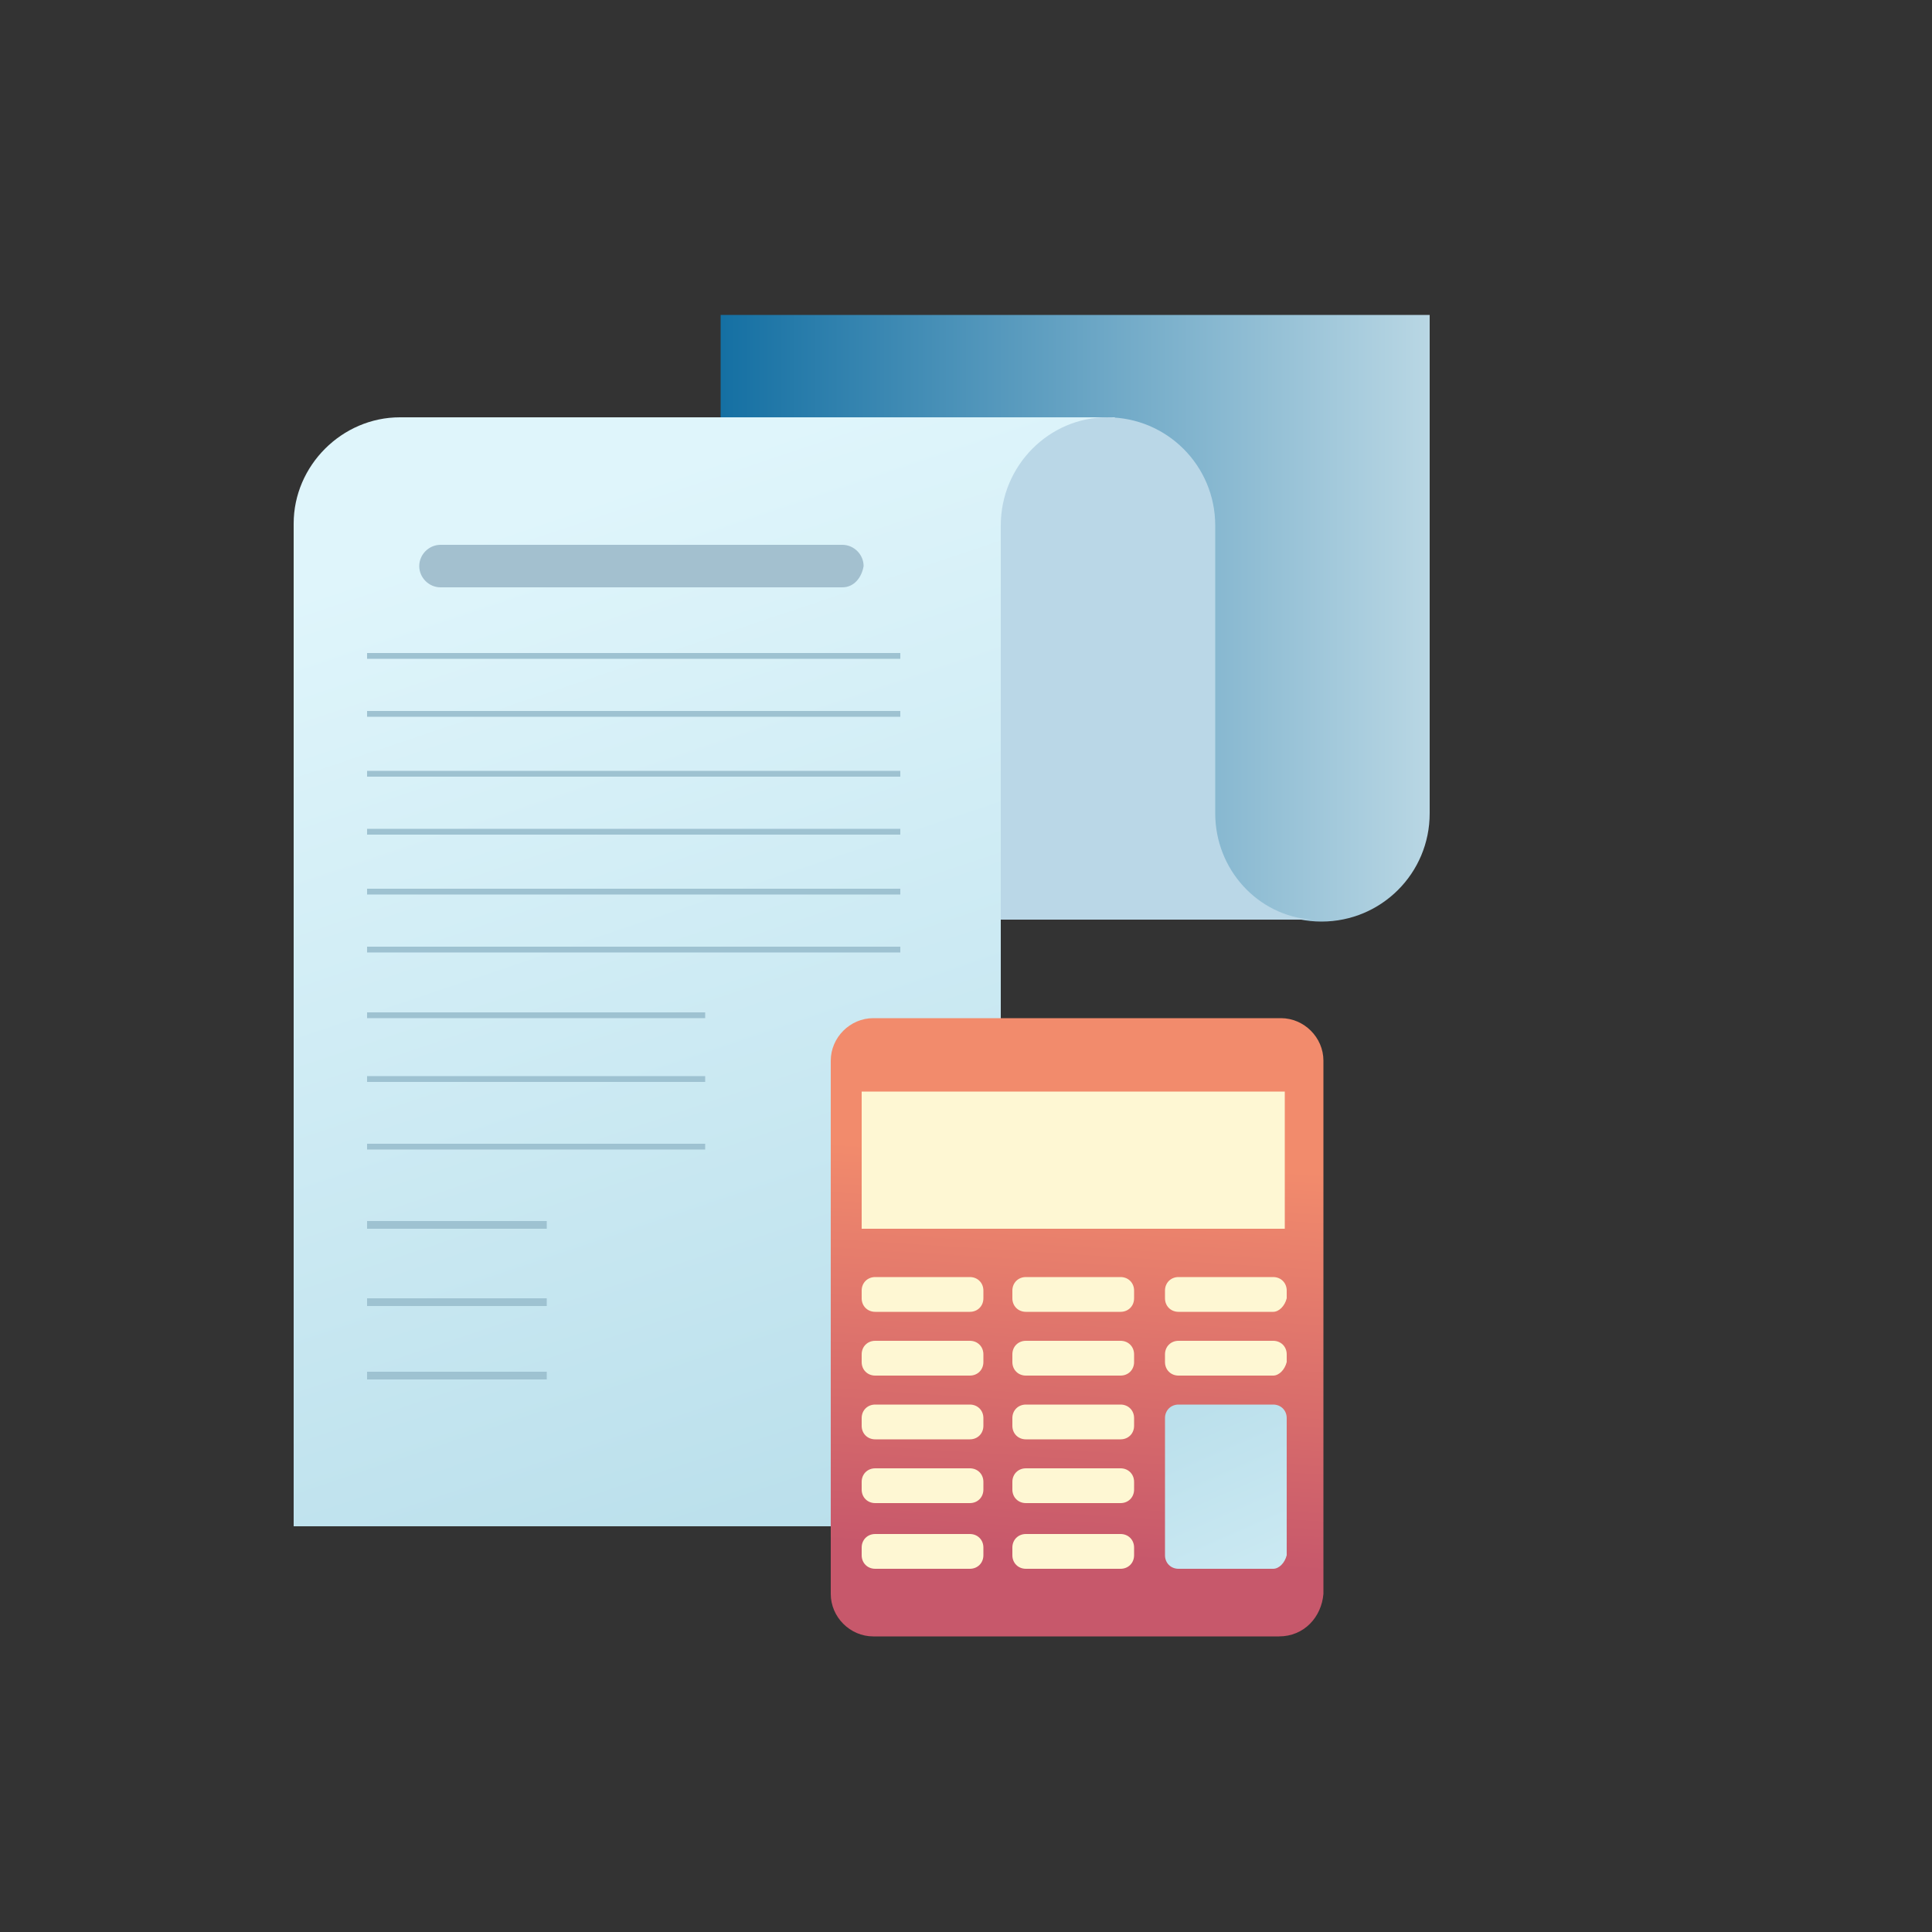 <?xml version="1.0" encoding="utf-8"?>
<!-- Generator: Adobe Illustrator 22.0.0, SVG Export Plug-In . SVG Version: 6.00 Build 0)  -->
<svg version="1.1" id="Слой_1" xmlns="http://www.w3.org/2000/svg" xmlns:xlink="http://www.w3.org/1999/xlink" x="0px" y="0px"
	 viewBox="0 0 100 100" style="enable-background:new 0 0 100 100;" xml:space="preserve">
<rect x="0" y="0" width="100" height="100" fill="#333333" stroke="none"/>
<style type="text/css">
	.st0{fill:url(#SVGID_1_);}
	.st1{fill:url(#SVGID_2_);}
	.st2{fill:#BAD7E7;}
	.st3{fill:url(#SVGID_3_);}
	.st4{fill:#FEF7D3;}
	.st5{fill:url(#SVGID_4_);}
	.st6{fill:#A3C0CF;}
	.st7{fill:#9EC2D1;}
</style>
<g>
	<g>
		<linearGradient id="SVGID_1_" gradientUnits="userSpaceOnUse" x1="37.404" y1="31.952" x2="74.003" y2="31.952">
			<stop  offset="0" style="stop-color:#1570A3"/>
			<stop  offset="1" style="stop-color:#B9D7E4"/>
		</linearGradient>
		<path class="st0" d="M74,16.3v25.8c0,3.1-2.5,5.6-5.6,5.6c-3.1,0-5.6-2.5-5.6-5.6l-25.5-0.3V16.3H74z"/>
		<linearGradient id="SVGID_2_" gradientUnits="userSpaceOnUse" x1="28.347" y1="26.273" x2="51.544" y2="95.21">
			<stop  offset="0" style="stop-color:#DFF5FB"/>
			<stop  offset="0.25" style="stop-color:#D3EEF6"/>
			<stop  offset="1" style="stop-color:#AED8E6"/>
		</linearGradient>
		<path class="st1" d="M51.8,21.6H20.7v0c-3,0-5.5,2.5-5.5,5.5v2.1v4.8V79h36.6V34.1h5.9V21.6H51.8z"/>
		<path class="st2" d="M57.3,21.6c3.1,0,5.6,2.5,5.6,5.6v14.9c0,2.9,2.2,5.3,5,5.5v0h-5v0H51.8V27.2C51.8,24.1,54.3,21.6,57.3,21.6z
			"/>
	</g>
	<g>
		<linearGradient id="SVGID_3_" gradientUnits="userSpaceOnUse" x1="56.263" y1="59.893" x2="54.952" y2="80.538">
			<stop  offset="0" style="stop-color:#F28B6C"/>
			<stop  offset="1" style="stop-color:#C7586B"/>
		</linearGradient>
		<path class="st3" d="M66.2,84.7H45.2c-1.2,0-2.2-1-2.2-2.2V54.9c0-1.2,1-2.2,2.2-2.2h21.1c1.2,0,2.2,1,2.2,2.2v27.6
			C68.4,83.7,67.5,84.7,66.2,84.7z"/>
		<rect x="44.6" y="56.5" class="st4" width="21.9" height="7.1"/>
		<g>
			<path class="st4" d="M50.2,67.9h-4.9c-0.4,0-0.7-0.3-0.7-0.7v-0.4c0-0.4,0.3-0.7,0.7-0.7h4.9c0.4,0,0.7,0.3,0.7,0.7v0.4
				C50.9,67.6,50.6,67.9,50.2,67.9z"/>
			<path class="st4" d="M58,67.9h-4.9c-0.4,0-0.7-0.3-0.7-0.7v-0.4c0-0.4,0.3-0.7,0.7-0.7H58c0.4,0,0.7,0.3,0.7,0.7v0.4
				C58.7,67.6,58.4,67.9,58,67.9z"/>
			<path class="st4" d="M65.9,67.9H61c-0.4,0-0.7-0.3-0.7-0.7v-0.4c0-0.4,0.3-0.7,0.7-0.7h4.9c0.4,0,0.7,0.3,0.7,0.7v0.4
				C66.5,67.6,66.2,67.9,65.9,67.9z"/>
		</g>
		<g>
			<path class="st4" d="M50.2,71.2h-4.9c-0.4,0-0.7-0.3-0.7-0.7v-0.4c0-0.4,0.3-0.7,0.7-0.7h4.9c0.4,0,0.7,0.3,0.7,0.7v0.4
				C50.9,70.9,50.6,71.2,50.2,71.2z"/>
			<path class="st4" d="M58,71.2h-4.9c-0.4,0-0.7-0.3-0.7-0.7v-0.4c0-0.4,0.3-0.7,0.7-0.7H58c0.4,0,0.7,0.3,0.7,0.7v0.4
				C58.7,70.9,58.4,71.2,58,71.2z"/>
			<path class="st4" d="M65.9,71.2H61c-0.4,0-0.7-0.3-0.7-0.7v-0.4c0-0.4,0.3-0.7,0.7-0.7h4.9c0.4,0,0.7,0.3,0.7,0.7v0.4
				C66.5,70.9,66.2,71.2,65.9,71.2z"/>
		</g>
		<g>
			<path class="st4" d="M50.2,74.5h-4.9c-0.4,0-0.7-0.3-0.7-0.7v-0.4c0-0.4,0.3-0.7,0.7-0.7h4.9c0.4,0,0.7,0.3,0.7,0.7v0.4
				C50.9,74.2,50.6,74.5,50.2,74.5z"/>
			<path class="st4" d="M58,74.5h-4.9c-0.4,0-0.7-0.3-0.7-0.7v-0.4c0-0.4,0.3-0.7,0.7-0.7H58c0.4,0,0.7,0.3,0.7,0.7v0.4
				C58.7,74.2,58.4,74.5,58,74.5z"/>
			<linearGradient id="SVGID_4_" gradientUnits="userSpaceOnUse" x1="70.482" y1="93.045" x2="58.386" y2="65.517">
				<stop  offset="0" style="stop-color:#DFF5FB"/>
				<stop  offset="0.25" style="stop-color:#D3EEF6"/>
				<stop  offset="1" style="stop-color:#AED8E6"/>
			</linearGradient>
			<path class="st5" d="M65.9,81.2H61c-0.4,0-0.7-0.3-0.7-0.7v-7.1c0-0.4,0.3-0.7,0.7-0.7h4.9c0.4,0,0.7,0.3,0.7,0.7v7.1
				C66.5,80.9,66.2,81.2,65.9,81.2z"/>
		</g>
		<g>
			<path class="st4" d="M50.2,77.8h-4.9c-0.4,0-0.7-0.3-0.7-0.7v-0.4c0-0.4,0.3-0.7,0.7-0.7h4.9c0.4,0,0.7,0.3,0.7,0.7v0.4
				C50.9,77.5,50.6,77.8,50.2,77.8z"/>
			<path class="st4" d="M58,77.8h-4.9c-0.4,0-0.7-0.3-0.7-0.7v-0.4c0-0.4,0.3-0.7,0.7-0.7H58c0.4,0,0.7,0.3,0.7,0.7v0.4
				C58.7,77.5,58.4,77.8,58,77.8z"/>
		</g>
		<g>
			<path class="st4" d="M50.2,81.2h-4.9c-0.4,0-0.7-0.3-0.7-0.7v-0.4c0-0.4,0.3-0.7,0.7-0.7h4.9c0.4,0,0.7,0.3,0.7,0.7v0.4
				C50.9,80.9,50.6,81.2,50.2,81.2z"/>
			<path class="st4" d="M58,81.2h-4.9c-0.4,0-0.7-0.3-0.7-0.7v-0.4c0-0.4,0.3-0.7,0.7-0.7H58c0.4,0,0.7,0.3,0.7,0.7v0.4
				C58.7,80.9,58.4,81.2,58,81.2z"/>
		</g>
	</g>
	<path class="st6" d="M43.6,30.4H22.8c-0.6,0-1.1-0.5-1.1-1.1v0c0-0.6,0.5-1.1,1.1-1.1h20.8c0.6,0,1.1,0.5,1.1,1.1v0
		C44.6,29.9,44.2,30.4,43.6,30.4z"/>
	<rect x="19" y="33.8" class="st7" width="27.6" height="0.3"/>
	<rect x="19" y="36.8" class="st7" width="27.6" height="0.3"/>
	<rect x="19" y="39.9" class="st7" width="27.6" height="0.3"/>
	<rect x="19" y="42.9" class="st7" width="27.6" height="0.3"/>
	<rect x="19" y="46" class="st7" width="27.6" height="0.3"/>
	<rect x="19" y="49" class="st7" width="27.6" height="0.3"/>
	<rect x="19" y="52.4" class="st7" width="17.5" height="0.3"/>
	<rect x="19" y="55.7" class="st7" width="17.5" height="0.3"/>
	<rect x="19" y="59.2" class="st7" width="17.5" height="0.3"/>
	<rect x="19" y="63.2" class="st7" width="9.3" height="0.4"/>
	<rect x="19" y="67.2" class="st7" width="9.3" height="0.4"/>
	<rect x="19" y="71" class="st7" width="9.3" height="0.4"/>
</g>
</svg>

